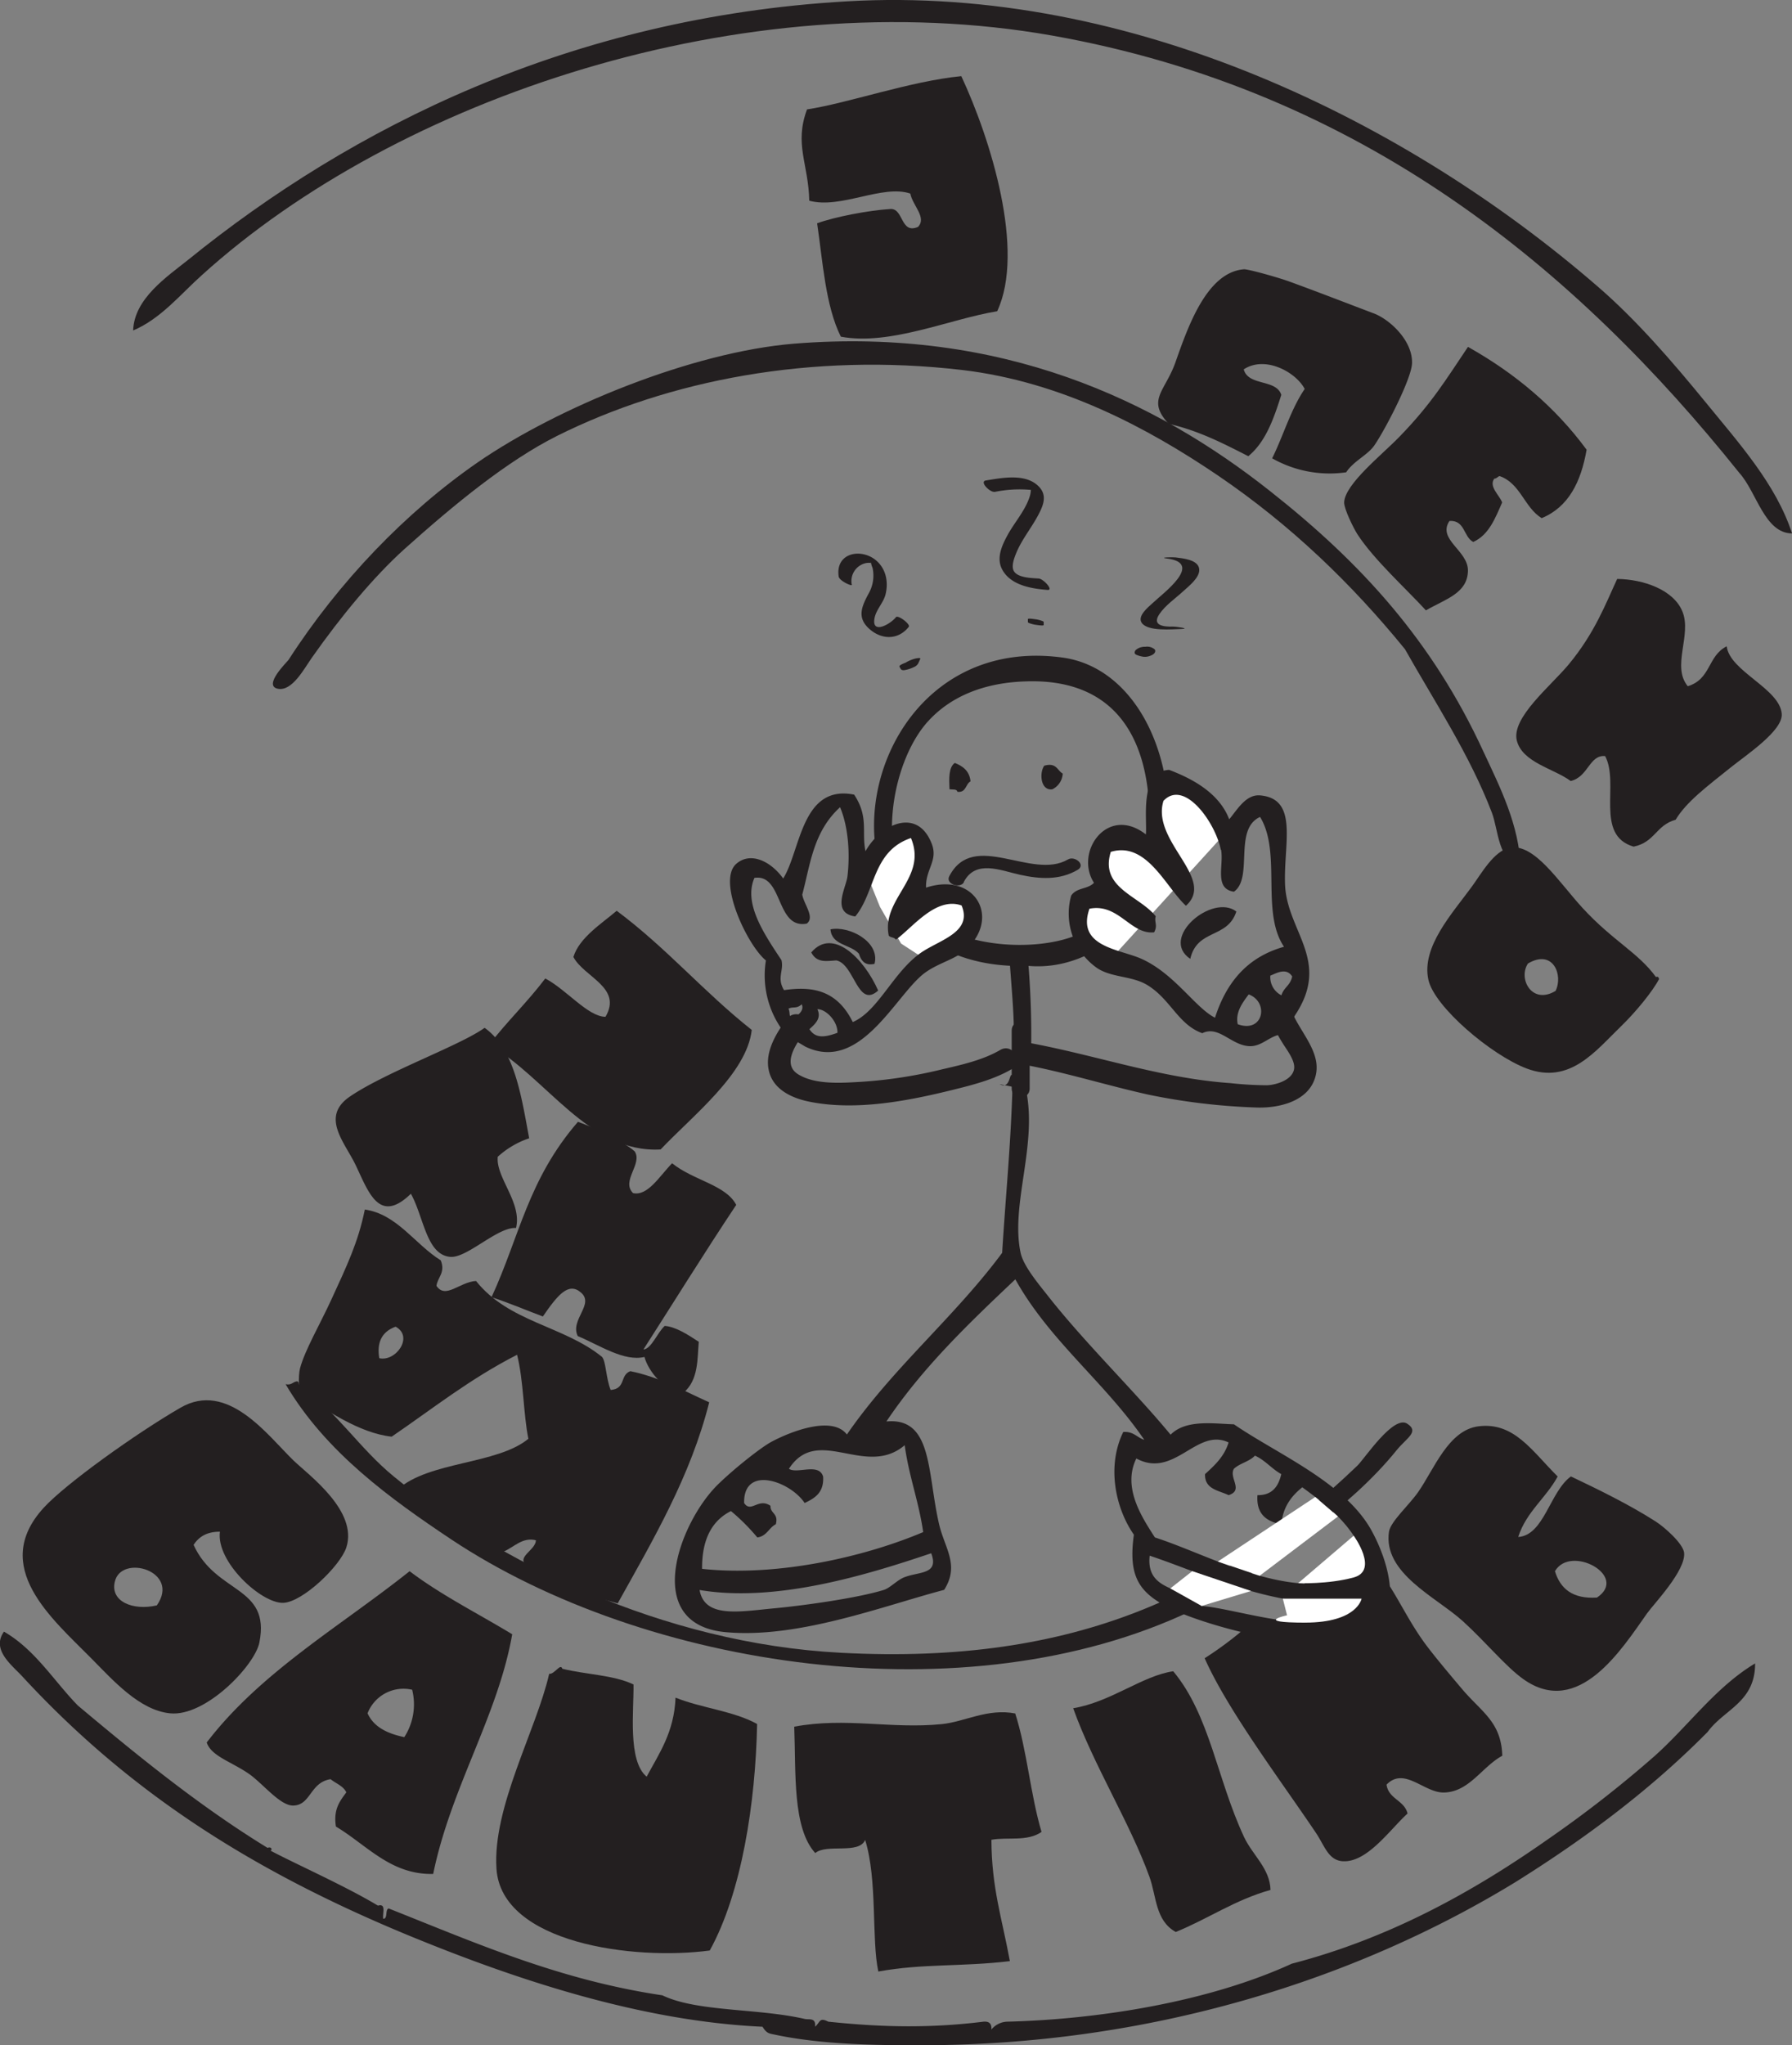 <svg xmlns="http://www.w3.org/2000/svg" viewBox="0 0 558.42 637.12"><rect x="0" y="0" width="558.42" height="637.12" fill="#808080" stroke="none"/><defs><style>.cls-1,.cls-2{fill:#231f20;}.cls-1,.cls-3{fill-rule:evenodd;}.cls-3{fill:#fff;}</style></defs><title>Asset 8</title><g id="Layer_2" data-name="Layer 2"><g id="Ebene_1" data-name="Ebene 1"><path class="cls-1" d="M558.42,166.17c-8.57-.07-11-12.89-16.42-18.86C491.31,84,424.5,28.22,327.87,11.08c-96.19-17-204.19,19.58-265,74.66-6.7,6-12.74,13.54-21.38,17.21C41.82,93,52,86.25,58.74,80.85,109.43,39.81,177.61,5.39,263.87.42,352.93-4.76,439,38.3,497.65,89.06c12.17,10.44,23.69,23.83,33.7,36.07,10.51,12.89,22.1,25.7,27.07,41Z"/><path class="cls-1" d="M299.56,23.72c9.12,19.54,20,54.34,11.18,73.24-14.68,2.38-33.42,10.79-48.72,7.92-4.83-9.67-5.65-23.67-7.39-35.32,5.45-2,15.92-4,22.55-4.43,4.52-.61,3.26,8,8.9,5.55,2.79-2.94-1.69-6.63-2.41-10.38C275,57.36,262,65.2,252.18,62.52c-.26-11.62-4.74-17.53-.7-28.44,12.71-1.92,32.11-8.79,48.08-10.36Z"/><path class="cls-1" d="M229.39,375.39c-10.12,15.19-20.4,31.78-28.89,45,2.49-.19,4.35-5.28,6.64-7.35,3.33.25,7,2.57,10.61,4.95-.47,5.15,0,11.92-4.78,15.88-5.85-.27-11-6.79-12.14-11.16-6.37,1.5-13.75-3.53-20.8-6.51-2.46-5.11,5.31-9.89,1-13.56-3.86-3.37-7.25.75-11.86,7.46-5.36-2-10.73-4.32-16-6,8.77-19,11.35-36.64,26.93-54.64,5.35,1.88,14.16,6.1,17.68,9.21,2.55,3.91-4.32,9.19-.51,13,4.6,1,8.21-5.25,12.17-9.3,6.66,5.39,16.77,6.71,20,13Z"/><path class="cls-1" d="M152.39,325.48c5.71-7.38,11.85-13.19,17.53-20.67,6.69,3.53,13.25,11.88,18.76,11.94,5.38-9.15-6.75-12.38-10-18.64,1.86-6.07,8.91-10.46,13.49-14.39,15.73,11.74,26.9,25.09,42.09,37.12-1.55,13.6-18.39,26.66-28.4,37.23-22.43,1.25-35.61-22.55-53.46-32.6Z"/><path class="cls-1" d="M151,320.17c9.36,6.7,11.38,20.88,13.9,34.42a27.58,27.58,0,0,0-9.79,5.76c-.65,6.48,7.63,14.26,5.69,22.18-5.76-.36-15.26,9.43-20.45,9-7.49-.58-8.28-12.46-12.31-19.66-10,9.72-13.25-.72-17.28-9.07-3.46-7.13-11-15-1.58-21.31,11.3-7.63,34.27-15.84,41.83-21.31Z"/><path class="cls-1" d="M396.41,142.8c3.51-7.07,5.84-15.33,10.16-21.63-2.71-5.2-12.27-10.52-19-6.11,1.42,5.3,10.08,2.93,11.71,7.94-2.35,7.4-4.85,14.66-10.29,19.11-7.73-3.93-15.38-7.93-24.79-10.08-6.94-7.4-1.24-10,2-18.91,3.85-10.89,9.71-28.31,21.43-29.23,1.22-.1,10.5,2.49,14.06,3.78,9.3,3.38,20.13,7.6,26.52,10,5.09,2,11.94,8.51,11.81,15.35,0,4.68-8.3,20.72-11.72,25.69-2.09,3.07-6.44,4.83-8.81,8.42a36.33,36.33,0,0,1-23.07-4.36Z"/><path class="cls-1" d="M113.7,376.79c10.06,1.46,15.56,10.8,23.65,15.83,1.53,3.84-1,5.25-1.34,7.94,2.83,4.25,7.2-1.22,12.33-1.52,10.23,12.87,27.25,13.92,39.25,23.64,1.25,1.38,1.23,6.67,2.7,10.31,4.82-.37,2.81-4.61,6.13-5.85,9,1.8,16.64,6.13,24.58,9.7-5.79,23-17.39,42.67-28.52,62.64-10.11-3.08-21.47-3.82-28.62-12.07-2.81-2.47,3.11-4.61,3.14-7.6-4.22-1.05-6.8,2.16-10.09,3.54-6.82-.44-12.06-5.1-17.4-8.16s-12.7-4.71-15.66-11.15c9.73-8.88,31-7.77,40.8-15.84-1.57-7.7-1.47-18.08-3.52-26.17-14.7,7.5-26.33,16.81-39.08,25.51-10.35-1.15-20.22-8.39-28.06-13-.88-.51-1.15-5.8-.48-8.36,1.51-5.61,6.23-13.69,9.69-21.23,5-10.85,8.43-18.07,10.48-28.13Zm9.58,36.49c-4.49,1.62-5.88,5.12-5.09,9.82,5.15,1.18,10.82-6.71,5.09-9.82Z"/><path class="cls-1" d="M494.41,140.1c-1.73,10-5.62,17.86-14,21.31-5.4-3.31-6.62-10.87-13.1-13.1-.65.14-.86.79-1.66.79-1.8,2.45,1.58,5.11,2.45,7.42-2.16,4.9-4.1,10.08-9,12.31-3.1-1.58-2.52-6.84-7.42-6.55-3.89,5.83,5.9,9.22,5.76,15.55-.14,7-7,8.78-13.1,12.31-6.26-6.84-16.2-15.77-21.38-23.76-1.3-2.09-4.1-7.78-4.1-9.86.22-5.76,11.88-14.9,17.28-20.52,9.94-10.22,14.47-17.78,21.31-27.94,14.76,8.28,27.22,18.79,36.94,32Z"/><path class="cls-1" d="M473.89,270.35c-7.2-2.38-6.91-11.74-9-17.21-6.84-17.93-17.93-34.7-27.07-50.9-16.42-20.16-35.42-38.59-58.32-54.14-21.89-14.83-48.74-29.16-79.56-32.83-47.16-5.54-91.58,3.17-126.36,20.52-15.62,7.85-32,21.31-47.59,35.28-9.5,8.57-19.66,20.81-28.73,33.7-2.45,3.46-6.19,10.66-10.66,9.79-4.82-.94,3-8.5,3.31-9,15.7-24.34,36.5-46,59-61.56,25-17.21,66.82-34.34,98.5-36.94,64.66-5.18,112.68,17.64,148.46,46,28.22,22.25,50.54,46.58,66.46,81.22,5,10.73,11.16,22.82,11.52,36.07Z"/><path class="cls-1" d="M525.93,213.77c7.31-2.22,6.15-9.43,12.14-12.44.94,7.79,16.57,13.18,17.15,21.05.44,5.24-11.15,12.86-16,16.77-7.16,5.75-13.72,10.61-17.06,16.21-6.18,1.71-6.4,7-13.1,8.38-12.2-3.59-4.31-19.63-8.87-28.21-4.94-.45-5.2,6.45-10.73,7.77-5.22-3.88-15.13-5.75-16.81-12.67-1.65-7.08,10.5-16.85,16.09-23.54,8.26-9.9,11.74-19.32,15.2-26.74,8.12.09,17.56,3.34,20.33,10.14,3,7.32-3.47,17.07,1.67,23.27Z"/><path class="cls-1" d="M314.74,332.85c2.23-7.85.79-20.66,0-32-66.46-3.31-50-105.12,16.42-96,21.67,3,35.06,28.37,32.83,56.66-1.66,20.59-21.17,41.33-43.49,39.38a269.79,269.79,0,0,1,.79,27.86m-1.58,10.66c3.67,17.35-4.9,35.86-1.66,50.9.94,4.32,6.12,10.3,9,14,11.52,14.54,27.07,29.66,37.73,42.62,4.82-4.9,13.68-3.38,19.73-3.24,13.54,9.29,34.27,17.93,42.7,32.76,5.69,10.15,11,28.08-2.52,33.7-14.18,5.83-48.53-3.46-59.9-9.07-9.94-4.9-13.25-10-11.45-23-5.69-8.14-8.57-21.24-3.31-32,3.24-.22,4.25,1.73,6.55,2.45-12.17-17.86-29.45-30.74-40.18-50h0c-14.47,13.68-28.87,27.43-40.18,44.28,14.47-1.37,12.67,15.91,16.42,32,1.73,7.49,6.48,12.74,1.58,20.45-19.3,5.11-45.58,15.26-68.11,13.18-26.42-2.45-14.33-34.27-2.45-45.94,5-4.9,13.1-11.3,16.42-13.18,5.76-3.17,19.15-8.57,23.83-2.45,14.26-20.74,33.48-36.5,48.38-56.59,1.22-19.8,2.81-34.27,3.31-55-1.15-2.09-.5,4.39-4.1,2.45M289.32,224.56c-12,13-17.71,45.65-.79,60.7,11.74,10.51,35.71,11.16,47.59,5.76,12.82-5.83,22.32-19.94,22.1-36.14-.29-27.86-13-43.49-38.52-42.62-14.4.43-24.19,5.54-30.38,12.31Zm64.8,229.75c-4.54,9.14,1.94,18.65,5.76,24.62,19.15,6.19,44.06,21.6,66.46,10.66-2.59-13-11.52-19.66-20.52-26.28-3.31,2.66-6,6-6.55,11.52-4.61-.86-7.85-3.17-7.42-9.07,4.68.07,6.55-2.81,7.42-6.55-3-1.66-5-4.32-8.21-5.76-1.73,1.87-4.75,2.38-6.55,4.1-1.66,2.81,3.17,6.7-1.66,8.21-3.1-1.51-7.49-1.8-7.34-6.55,3-2.74,6-5.47,7.34-9.86-9.94-4.75-16.85,11.38-28.73,5Zm-72.21-4.1c-12.24,10.37-27.07-6.55-36.07,7.34,2.59,1.73,9.36-2,10.66,2.45.29,5-2.59,6.7-5.76,8.21-4.39-6.7-19.08-12-18.86,0,2.16,3.24,4.39-1.73,8.21.86-.07,2.52,2.59,2.3,1.66,5.76-2.16,1.08-2.81,3.74-5.76,4.1a63.16,63.16,0,0,0-8.21-8.21c-6,3-9.07,8.93-9,18,23.33,2.52,50.54-3.67,68.9-11.45-1.37-9.58-4.46-17.42-5.76-27.07ZM218,495.28c1.51,8.86,12.31,6.77,23,5.76,10.08-.94,26.57-3.31,34.42-5.76,1.94-.58,4.32-3.24,6.55-4,4.54-1.73,10.73-.79,8.21-7.42-20.45,6.91-48.53,15.41-72.14,11.45Zm155.88,5c11.09.29,43.06,12.67,51.7-1.66-25.27,4.25-49.39-8.06-67.32-14-1.3,11.66,11.38,9.43,15.62,15.62Z"/><path class="cls-1" d="M516,304.38c.65-.34.86.12,1,.6-2,3.84-7.22,10.22-11.82,14.69-7.87,7.56-15.91,18.33-29.49,13.17-11-4.19-28.71-19.17-30.58-27.63-2.25-10.22,7.46-20.67,13.53-29,2.94-4,6.81-11.08,11.77-12.12,7.74-1.5,15.34,10.72,22.82,18.84,9.38,10.18,17.34,13.88,22.77,21.41Zm-39.85-4.24c-3.17,4.71,1.22,13,8.59,8.54,2.44-4.87-.73-13.17-8.59-8.54Z"/><path class="cls-1" d="M297.53,237.66c2.52,1,4.61,2.52,4.9,5.76-1.58.79-1.3,3.6-4.1,3.24-.14-.94-1.44-.65-2.45-.79-.14-3.38-.29-6.84,1.66-8.21Z"/><path class="cls-1" d="M325.4,238.53c3.82-1.08,4,1.44,5.76,2.45a5.76,5.76,0,0,1-3.24,4.9c-3.67.5-4.1-5.11-2.52-7.34Z"/><path class="cls-1" d="M89,431.2c1.73.36,2.16-.58,3.31-.86.72-.14.79.36.79.86,12.17,8.86,18.72,19.8,29.59,28.73,32,26.28,83.52,52.06,139.46,54.94,73.44,3.89,119.45-18.72,160.78-58.25,2.23-2.09,11.3-16,15.62-13.1,3.82,2.52-.22,4.39-3.31,8.21-7.49,9.29-17.21,17.71-25.42,23.76-13.25,9.79-25.85,20.23-38.52,26.28-70.2,33.41-170.35,17.86-230.62-22.18C121.81,467,101.43,452.37,89,431.2Z"/><path class="cls-1" d="M68.53,477.14c-4.1,0-6.55,1.58-8.21,4.1,7,15.41,24,12.67,20.52,30.38-1.37,7.13-16.78,23.26-27.86,22.1-9.5-.94-17.71-10.22-24.62-17.21-12.1-12.24-31.54-28.44-14.76-46.8,6.84-7.49,28.8-23.18,42.62-31.18C71,430,83.36,447.11,91.5,455c4.9,4.68,20.09,15.7,16.42,27.07C106,487.86,94.3,499.1,88.26,499.31c-6.84.22-21-12.82-19.73-22.18ZM35.77,492.76c-1.44,6.12,5.62,9.07,13.1,7.34,7.49-10.73-11.16-16.13-13.1-7.34Z"/><path class="cls-1" d="M485.41,459.93c-3.67,6.77-9.79,11-12.31,18.86,8.06-.5,9.86-14.11,16.42-18.86,8.42,4,18.07,8.71,26.21,13.9,3,1.87,8.71,7,9.07,9.86.58,5.54-9.36,15.84-11.52,18.86-7.85,11.09-21.38,32.76-38.59,20.52-5.47-3.89-11.52-11.38-18.86-18.07-8.28-7.49-24.91-14.9-23-27.86.5-3.17,6.26-8.28,9.07-12.31,5-7.13,9.43-19.37,18.86-20.52,11.09-1.37,16.63,7.7,24.62,15.62Zm-.86,29.52c1.66,5.47,5.54,8.71,13.1,8.21,10-6.7-8.21-16.63-13.1-8.21Z"/><path class="cls-1" d="M423,482.9c9.86,6.91,13.18,18.5,21.38,29.52,2.81,3.74,7.27,9.07,11.45,14,6,7,12,10.08,12.31,20.52-6.34,3.46-10.22,11.16-18,11.45-6.26.29-12.46-8.21-18.07-2.45.65,4.54,5.54,4.82,6.55,9-5.54,5-12.74,15.62-20.52,14.83-4.32-.5-5.4-5-8.21-9.07-10.44-15.55-27.43-38.09-34.49-54.14a112.09,112.09,0,0,0,13.18-9.86c6.26.43,14.4,5.54,19.66,1.66-1.08-4.1-5.33-5-6.55-9,4.25-8.42,14.18-11,21.31-16.42Z"/><path class="cls-1" d="M159.61,509.1c-4.46,25.42-19.08,47.66-24.62,74.66-13.25.29-20.66-9-30.31-14.76-.86-5.47,1.3-8,3.24-10.66-.94-2-3.24-2.74-4.9-4.1-6.41,1-6.12,8-11.52,8.21-4.1.22-9.43-6.7-13.9-9.86-5.54-3.82-11.81-5.54-13.18-9.79,16.85-22,41.62-36.14,63.22-53.35,9.79,7.42,21.31,13.18,32,19.66Zm-45.07,24.62c1.94,4.32,6.26,6.34,11.45,7.42a18.84,18.84,0,0,0,2.45-14.76,12,12,0,0,0-13.9,7.34Z"/><path class="cls-1" d="M197.41,524.73c.14,8.06-1.87,23.83,4.1,28.73,3.89-7.27,8.57-13.82,9-24.62,8,3.24,18.22,4.18,25.42,8.21-.5,24.7-4.82,52.56-14.76,70.56-23.69,3.17-64.87-2.23-66.46-25.42-1.3-19.22,12.46-43.34,16.42-60.77,1.66.22,3.53-3.46,4.1-1.58,7.2,1.8,16.06,1.94,22.18,4.9Z"/><path class="cls-1" d="M395.91,588.74c-11.09,3.1-19.44,9-29.52,13.1-6.41-3.53-6-11.16-8.21-17.21-6.12-16.92-17.35-34.63-23.76-52.49C346.16,530.2,356,522,365.6,520.62c11.45,13.75,13.61,33.55,22.1,51.7,2.66,5.62,8.06,9.79,8.21,16.42Z"/><path class="cls-1" d="M316.35,533.73c3.67,11.38,4.75,25.34,8.21,36.94-4.46,3.1-10.58,1.51-15.62,2.45.07,15,3.24,24.19,5.76,37.8-15.12,1.8-27.29.72-41,3.24-2.16-9.94-.22-28.51-4.1-41-1.94,4.61-12,1.08-15.55,4.1-7.13-7.85-6-24.91-6.55-39.38,16.13-3,30.1.79,45.94-.79,7.27-.72,14.26-5,23-3.31Z"/><path class="cls-1" d="M119.43,597.74c1.51-.07.5-2.74,1.66-3.24,27.58,10.94,53.35,22.32,85.32,27.07,10.73,5.18,29.74,4,44.28,7.34,1.3.36,3.6-.58,3.31,2.45,1.66-1.51,1.3-3,4.1-1.58,15.84,1.66,31,2.16,48.38,0,1.8-.14,2.59.65,2.45,2.45a6.64,6.64,0,0,1,5-2.45c28.58-.72,62.71-6.19,88.63-18.07,30-7.78,56.09-22.1,79.56-38.59a365,365,0,0,0,33.62-26.21c10.58-9.5,18.94-21.38,31.18-28.73.07,12.1-9.72,14.33-14.76,21.31-17.64,17.86-38,33.12-59.9,46.8-49.68,30.38-114.12,51-186.26,50.83-13.46,0-29.88-.22-44.28-3.24-1.94-.43-2.74-.29-4.1-2.52-37.73-1.73-76.61-14.54-110.81-28.66C78.32,582.62,40.16,558.21,7,522.28c-3.31-3.6-9.79-8.35-5.76-14,9.72,5.62,15.41,15.19,23,23C43,547,62,562.53,83.36,575.63c1.58-.58,1.44,1.15.79.79,6.91,3.74,23.62,11.16,33.62,17.21,2.74-.79,1.3,2.59,1.66,4.1Z"/><path class="cls-2" d="M300.32,274.78c3.69-7.11,11.41-3.62,17.57-2.27s12.31,1.74,17.91-1.53c2.7-1.58-.91-4.49-3-3.25-11.3,6.6-29.44-9.34-37,5.25-1.25,2.4,3.46,4,4.59,1.8Z"/><path class="cls-2" d="M282.11,206.57c-.19.39-.37.79-.55,1.19l-.2.4-.09.14q.19-.17.06-.07l.78-.47,0,0,2.38-.84h0l.91-.12c.29,0,.18,0,0-.18A5.81,5.81,0,0,1,285,206c-.11-.22-.68-.12-.81-.11a8,8,0,0,0-1.72.44c-.24.09-2.42.86-2.18,1.32s.38.88.76,1.05a1.88,1.88,0,0,0,1.06,0,10.07,10.07,0,0,0,2.68-.89,2.7,2.7,0,0,0,1.29-1.06c.26-.49.46-1,.7-1.51s-1.71-.07-1.86,0a10.29,10.29,0,0,0-1.8.69c-.3.16-.82.36-1,.68Z"/><path class="cls-2" d="M310.06,153.22a38.28,38.28,0,0,1,10.91-.63c1.28.16.27-.32.26.1a7.91,7.91,0,0,1-.44,2.24c-1.41,4.25-4.72,7.9-6.84,11.8-1.74,3.2-3.54,7.12-1.66,10.66,2.63,4.95,9.15,6,14.14,6.38,2,.15-1.25-3.43-2.73-3.55-2.1-.16-6.57-.17-7.78-2.36-.84-1.53.13-4,.71-5.47,1.76-4.35,4.86-8,7-12.13,1.58-3,2.74-6.08,0-8.78-4.09-4.1-11.4-2.61-16.4-1.81-2.14.35,1.25,3.78,2.73,3.55Z"/><path class="cls-2" d="M325.23,194.68v-.91c0-.2-.6-.38-.67-.41a10.26,10.26,0,0,0-1.72-.43c-.21,0-2.53-.43-2.53-.05v.91c0,.2.6.38.67.41a10.26,10.26,0,0,0,1.72.43c.21,0,2.53.43,2.53.05Z"/><path class="cls-2" d="M363.76,174c11.31,1.5-1.09,10.6-4.58,13.87-1.38,1.29-4.91,4.05-3.36,6.21,1.93,2.69,9.59,1.92,12.27,1.86,3.08-.08-1.59-.76-2.48-.74-3,.08-6.74-.32-4.33-3.89,1.88-2.78,5-4.88,7.42-7.12,1.65-1.52,5.27-4.28,5-6.89-.28-3-5.23-3.37-7.4-3.66-.9-.12-5.58,0-2.56.37Z"/><path class="cls-2" d="M354.93,203.92c.14.07.28.16.43.23s.17.15,0,0-.2-.06-.25-.36l.18-.71h0l1.32-.92h0l1.29-.3q.86,0,.52,0,.7.12.4.06l-.18,0-.49-.14-.61-.19a3.73,3.73,0,0,0-1.81,0,3.8,3.8,0,0,0-1.64.77,1.17,1.17,0,0,0-.51,1.05c.1.43.56.6.92.72a8.46,8.46,0,0,0,1.92.47,4.46,4.46,0,0,0,1.72-.21c.67-.21,1.65-.61,1.83-1.39s-.59-1-1.09-1.3a3.82,3.82,0,0,0-3.44.33c-.64.4-1.53,1.39-.47,1.92Z"/><path class="cls-2" d="M265.43,182.14a5.72,5.72,0,0,1,4.38-6.72,4.83,4.83,0,0,1,2.06.05c-.94-.2-.43-.77-.41.09a9.37,9.37,0,0,0,.46,1.4,11.27,11.27,0,0,1-1.17,7.81c-2.36,4.35-3.87,7.88.56,11.49,3.81,3.1,8.75,3,11.88-1,.61-.79-3.37-3.81-4-3-1.67,2.15-7.58,5.49-6.69.41.48-2.74,2.7-4.75,3.42-7.4,1-3.89.21-8-2.87-10.66-4.69-4-12.8-2.43-11.7,5,.2,1.33,4.2,3.15,4.11,2.55Z"/><polygon class="cls-3" points="269.96 271.96 276.86 262.08 282.82 259.73 286.43 260.82 286.43 265.69 286.43 272.59 284.86 276.83 283.14 284.36 288.47 280.75 291.92 278.71 297.41 278.71 300.24 281.53 301.81 284.98 301.02 287.96 298.82 291.88 294.72 295.99 288 298.63 280.78 293.92 274.2 282.47 269.96 271.96"/><polygon class="cls-3" points="346.83 298 340.55 295.18 337.73 291.26 335.53 285.14 337.89 280.28 341.18 279.18 344.63 279.18 343.06 274.32 343.06 269.77 343.06 266 346.91 262.16 352.95 262.16 356.4 263.49 359.69 263.49 360.71 262.47 360.71 260.98 359.38 257.84 358.75 255.18 358.75 252.82 360.48 249.06 362.67 246.86 364.63 244.9 369.73 244.9 372.05 247.22 375.57 250.75 377.54 252.71 378.83 257.06 381.57 259.81 346.83 298"/><path class="cls-1" d="M245.16,322.61a29.07,29.07,0,0,1-6.49-23.42c-5.79-4.68-15.36-24.86-9.19-30.13,4.27-3.72,10.53-1,14.58,4.6,5.46-8.68,5.66-29.39,22.11-26.12,4.64,7,2.25,11.73,3.54,17.62,4.64-8.33,16-13.8,20.54-2.56,2.27,5.45-1.91,8.12-1.67,13.91,15.53-5.09,23.6,9.88,11.91,19.74-3.57,3-9.55,4.11-13.73,8-8.67,7.86-19.4,29.69-35.76,21.81m149.13-3.86c-4.31-.08-6.77,4.16-11.26,3.66-5.45-.55-9.19-6.46-14.22-4-7.54-2.71-9.89-10.61-17.13-15-4.72-2.89-11-2.26-15.58-5.25A20.72,20.72,0,0,1,333.8,279c1.7-2.59,5.17-1.92,7.1-4-6.15-9.57,4.2-24.39,16.17-15.07.49-4.42-2.13-19.66,7.26-20.1,9.2,3.47,16,8.28,18.72,15.4,2.73-3.35,5.35-7.92,9.78-7.44,11.86,1.15,7.15,15.08,7.61,27.62.5,14.79,14.51,23.79,3.07,40.93M250,278.71c.5,3,4,7,1.42,9-9.72,1.85-7.32-15.58-16.32-14.24-3.46,7.86,2.85,17.26,8.42,25.62.79,3.29-1.52,5.57.8,9.35,8.6-1.27,16.45-.15,21.42,9.95,8-3.47,12.53-15.5,21.25-21.61,5.76-4,16.16-6.34,12.66-14.71-8-2.84-15.24,6.86-20.47,10.65-.58-.84-1.56-.54-2.23-1.26-2.34-11.61,12.15-17.87,6.92-30.4-12.12,4.1-11,16.78-17.36,24.43-7.57-1.12-2.91-8.75-2.43-12.49.87-7.37.2-15.64-2.3-21.54-8.36,7.63-9.24,17.71-11.78,27.22Zm130.43-14c-1.72-8.55-11.39-22.1-17.87-15.24-3.91,12.66,16.51,24.13,7,32.69-6.3-5.8-12.23-20.16-23.42-16.79-3.52,11.28,8.9,13.63,14,20.06-.52,1.87.73,2.75-.5,5-7.32.79-11.05-9.14-20.15-7.35-4.13,11.85,9.28,12.54,16.13,15.57,10.37,4.62,16.87,15.33,23,18.38,4.13-12.9,11.77-19.36,21.5-22.1-7.3-10.79-.68-29.42-7.46-40.44-8.38,3.79-2,19-8.15,23.29-6.25-.92-3.09-8.19-4-13.09Zm15.43,39.22a6.31,6.31,0,0,0,3.45,6.12c.79-2.55,2.77-3,3.36-5.87-1.88-2.92-5-.94-6.81-.26ZM247.37,317.41c1.22-1.35,3.35-2.46,2.47-4.56-1.7,1.53-2.68.61-4.13,1.37.71,1.63-.21,2.61,1.66,3.2Zm138.33,1.65c8,2.91,9.85-6.89,3.42-9.29-1.8,2.41-4.24,5.54-3.42,9.29Zm-133.47,1.52c2,3.25,5.3,2.37,8.73,1.16.14-3.57-3.57-7.41-6.25-7.36,1.29,2.75-.52,4.48-2.47,6.21Z"/><path class="cls-1" d="M385.27,283.95c-2.77,8.57-12.16,5.27-14.36,14.75-9.76-6.54,6.92-20.49,14.36-14.75Z"/><path class="cls-1" d="M258.79,289.51c5.78-1.22,15.56,3.88,13.72,10.75-2.11.46-3.9,0-4.86-3.18-2.71-3-8.44-2.52-8.86-7.57Z"/><path class="cls-1" d="M273.64,308.58c-6.41,5.76-7.34-8.22-13-9.4-2.91.16-6.06.95-7.84-2.48,6.66-7.88,16.4,1.8,20.86,11.88Z"/><path class="cls-2" d="M245.16,317.43c-3.53,4.73-7.35,11.07-5.26,17.19,1.76,5.15,7.26,7.54,12.21,8.55,14.42,2.95,30.6-.16,44.66-3.63,6.2-1.53,12.86-3.21,18.43-6.45,3.89-2.27.37-8.32-3.53-6-5.39,3.14-12,4.61-18,6A144.6,144.6,0,0,1,268.4,337c-6,.34-14.25,1-19.65-2.32s-.26-10.09,2.45-13.71-3.37-7.1-6-3.53Z"/><path class="cls-2" d="M318,331.45c13.45,2.43,26.49,6.57,39.82,9.54a197.63,197.63,0,0,0,33.26,4c7.29.36,17.3-1.85,19-10.35,1.57-7.65-6.1-14.2-8.06-21.08-1.23-4.32-8-2.49-6.75,1.86a39.61,39.61,0,0,0,4.25,9.25c1.25,2.12,4.08,5.53,3.76,8.2-.42,3.51-5.51,5.09-8.46,5.2a108.55,108.55,0,0,1-11.38-.66c-21.89-1.52-42.15-8.83-63.61-12.7-4.4-.79-6.29,6-1.86,6.75Z"/><path class="cls-2" d="M315.26,321v18.13c0,3.6,5.6,3.61,5.6,0V321c0-3.6-5.6-3.61-5.6,0Z"/><polygon class="cls-3" points="364.69 494.82 374.44 500.27 389.84 495.61 371.53 489.44 364.69 494.82"/><polyline class="cls-3" points="379.49 486.44 392.53 490.87 416.93 472.4 409.86 466.33"/><path class="cls-3" d="M404.53,493.18l17.3-14.78s7.94,10.83,0,13S404.53,493.18,404.53,493.18Z"/><path class="cls-3" d="M399.75,498h24.54s-1.28,7.47-17.62,7.47-5.6-2.28-5.6-2.28Z"/></g></g></svg>